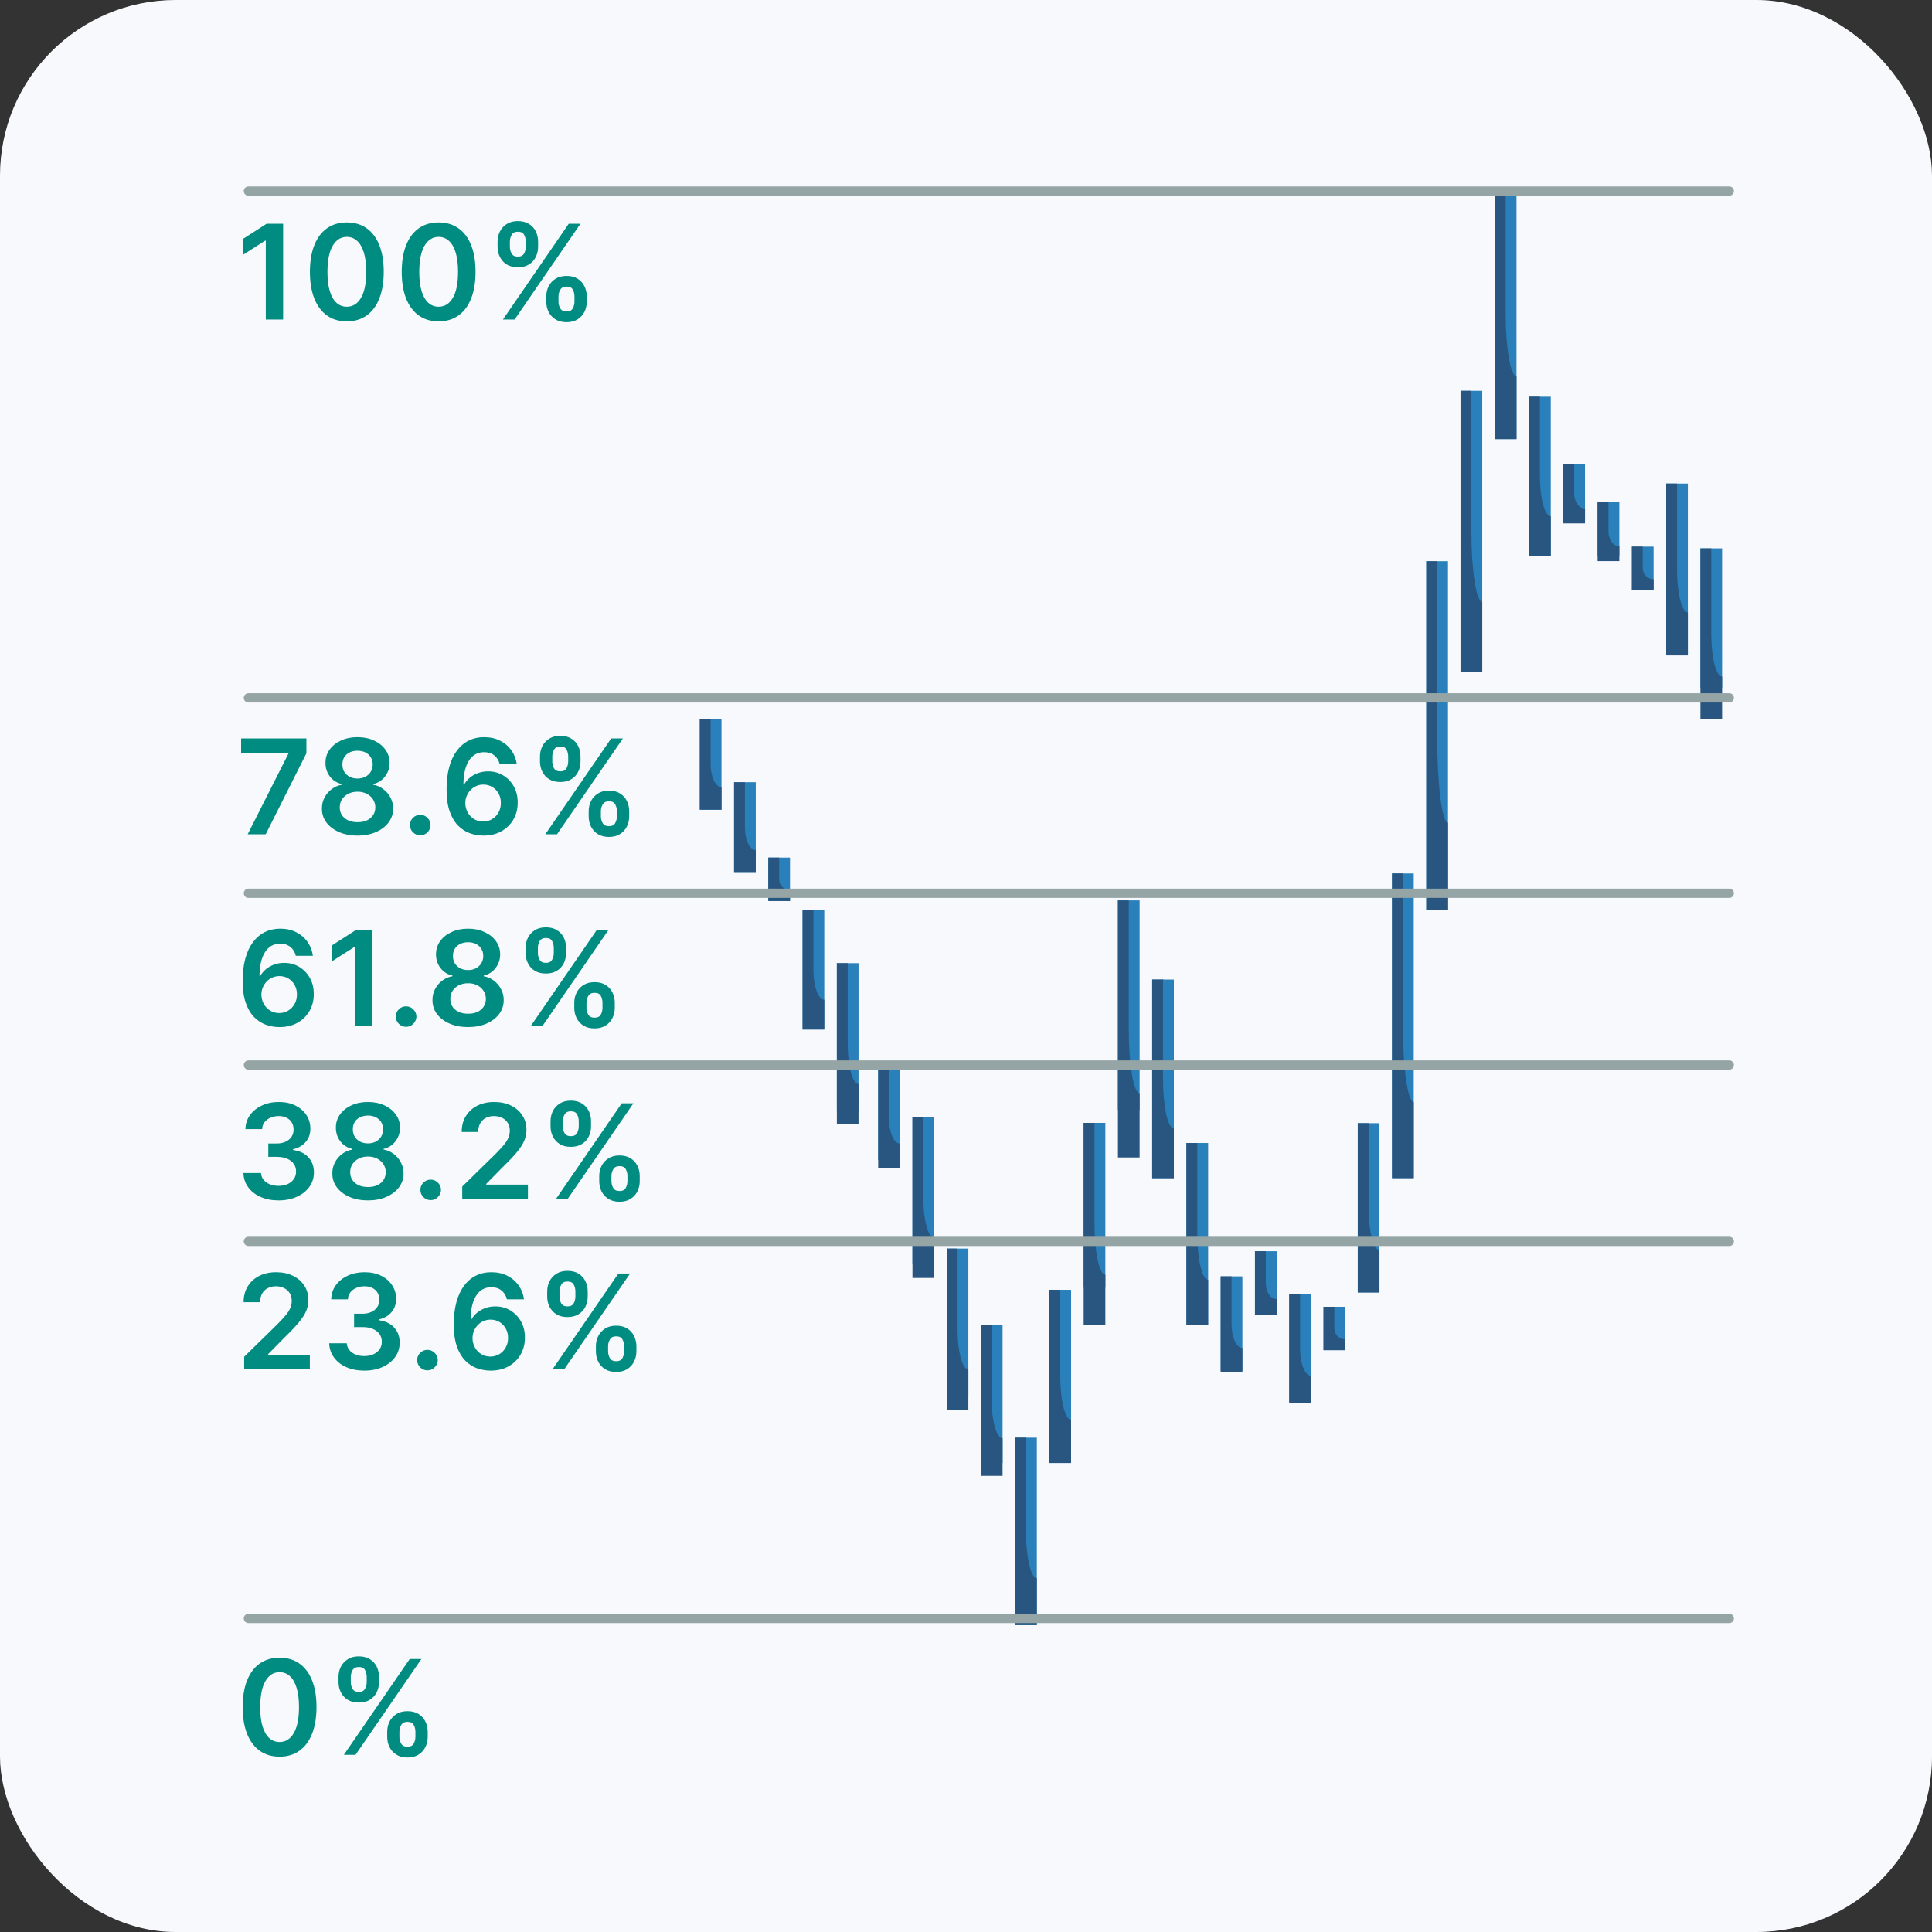 <svg width="88" height="88" viewBox="0 0 88 88" fill="none" xmlns="http://www.w3.org/2000/svg">
<rect x="0" y="0" width="88" height="88" fill="#333333" stroke="none"/>
<rect width="88" height="88" rx="8" fill="#F8F9FC"/>
<path d="M34.996 39.062H35.984V41.039H34.996V39.062Z" fill="#2980BA"/>
<path d="M35.984 40.545V41.039H34.996V39.062H35.49V40.05C35.49 40.324 35.711 40.545 35.984 40.545Z" fill="#285680"/>
<path d="M31.875 32.766H32.863V36.88H31.875V32.766Z" fill="#2980BA"/>
<path d="M32.863 35.852V36.88H31.875V32.766H32.369V34.823C32.369 35.392 32.59 35.852 32.863 35.852Z" fill="#285680"/>
<path d="M36.557 41.465H37.545V46.893H36.557V41.465Z" fill="#2980BA"/>
<path d="M37.545 45.536V46.893H36.557V41.465H37.051V44.179C37.051 44.93 37.272 45.536 37.545 45.536Z" fill="#285680"/>
<path d="M33.436 35.629H34.424V39.752H33.436V35.629Z" fill="#2980BA"/>
<path d="M34.424 38.721V39.752H33.436V35.629H33.93V37.691C33.93 38.261 34.15 38.721 34.424 38.721Z" fill="#285680"/>
<path d="M68.087 8.555H69.075V20H68.087V8.555Z" fill="#2980BA"/>
<path d="M69.075 17.139V20H68.087V8.555H68.581V14.277C68.581 15.861 68.802 17.139 69.075 17.139Z" fill="#285680"/>
<path d="M69.648 18.07H70.636V25.328H69.648V18.07Z" fill="#2980BA"/>
<path d="M70.636 23.514V25.328H69.648V18.07H70.142V21.699C70.142 22.703 70.363 23.514 70.636 23.514Z" fill="#285680"/>
<path d="M38.118 43.871H39.105V50.581H38.118V43.871Z" fill="#2980BA"/>
<path d="M39.105 49.374V51.208H38.118V43.871H38.612V47.54C38.612 48.555 38.832 49.374 39.105 49.374Z" fill="#285680"/>
<path d="M40 48.723H40.988V52.825H40V48.723Z" fill="#2980BA"/>
<path d="M40.988 52.087V53.208H40V48.723H40.494V50.965C40.494 51.586 40.715 52.087 40.988 52.087Z" fill="#285680"/>
<path d="M41.561 50.871H42.549V57.581H41.561V50.871Z" fill="#2980BA"/>
<path d="M42.549 56.374V58.208H41.561V50.871H42.055V54.54C42.055 55.555 42.275 56.374 42.549 56.374Z" fill="#285680"/>
<path d="M43.12 56.871H44.108V63.581H43.12V56.871Z" fill="#2980BA"/>
<path d="M44.108 62.374V64.208H43.12V56.871H43.614V60.54C43.614 61.555 43.834 62.374 44.108 62.374Z" fill="#285680"/>
<path d="M44.678 60.367H45.666V66.637H44.678V60.367Z" fill="#2980BA"/>
<path d="M45.666 65.509V67.223H44.678V60.367H45.172V63.795C45.172 64.743 45.393 65.509 45.666 65.509Z" fill="#285680"/>
<path d="M71.209 21.133H72.197V23.608H71.209V21.133Z" fill="#2980BA"/>
<path d="M72.197 23.163V23.839H71.209V21.133H71.703V22.486C71.703 22.86 71.924 23.163 72.197 23.163Z" fill="#285680"/>
<path d="M72.769 22.852H73.758V25.327H72.769V22.852Z" fill="#2980BA"/>
<path d="M73.758 24.881V25.558H72.769V22.852H73.263V24.205C73.263 24.579 73.484 24.881 73.758 24.881Z" fill="#285680"/>
<path d="M46.239 65.484H47.227V74.019H46.239V65.484Z" fill="#2980BA"/>
<path d="M47.227 71.885V74.019H46.239V65.484H46.733V69.752C46.733 70.932 46.954 71.885 47.227 71.885Z" fill="#285680"/>
<path d="M47.8 58.75H48.787V66.637H47.8V58.75Z" fill="#2980BA"/>
<path d="M48.787 64.665V66.637H47.8V58.75H48.294V62.693C48.294 63.784 48.514 64.665 48.787 64.665Z" fill="#285680"/>
<path d="M74.33 24.898H75.318V26.875H74.33V24.898Z" fill="#2980BA"/>
<path d="M75.318 26.381V26.875H74.33V24.898H74.824V25.887C74.824 26.16 75.045 26.381 75.318 26.381Z" fill="#285680"/>
<path d="M75.891 22.027H76.879V29.851H75.891V22.027Z" fill="#2980BA"/>
<path d="M76.879 27.895V29.851H75.891V22.027H76.385V25.939C76.385 27.022 76.605 27.895 76.879 27.895Z" fill="#285680"/>
<path d="M52.975 51.902C52.885 51.902 52.811 51.577 52.811 51.174V45.346C52.811 44.943 52.885 44.617 52.975 44.617C53.066 44.617 53.14 44.943 53.14 45.346V51.174C53.14 51.577 53.066 51.902 52.975 51.902Z" fill="#285680"/>
<path d="M52.481 44.617H53.469V53.663H52.481V44.617Z" fill="#2980BA"/>
<path d="M53.469 51.401V53.663H52.481V44.617H52.975V49.14C52.975 50.391 53.196 51.401 53.469 51.401Z" fill="#285680"/>
<path d="M54.536 58.749C54.445 58.749 54.372 58.45 54.372 58.081V52.731C54.372 52.361 54.445 52.062 54.536 52.062C54.627 52.062 54.701 52.361 54.701 52.731V58.081C54.701 58.45 54.627 58.749 54.536 58.749Z" fill="#285680"/>
<path d="M54.042 52.062H55.03V60.365H54.042V52.062Z" fill="#2980BA"/>
<path d="M55.03 58.29V60.365H54.042V52.062H54.536V56.214C54.536 57.362 54.757 58.29 55.03 58.29Z" fill="#285680"/>
<path d="M58.724 58.953H59.712V63.9H58.724V58.953Z" fill="#2980BA"/>
<path d="M59.712 62.663V63.9H58.724V58.953H59.218V61.426C59.218 62.111 59.438 62.663 59.712 62.663Z" fill="#285680"/>
<path d="M60.285 59.523H61.273V61.499H60.285V59.523Z" fill="#2980BA"/>
<path d="M61.273 61.005V61.499H60.285V59.523H60.779V60.511C60.779 60.785 60.999 61.005 61.273 61.005Z" fill="#285680"/>
<path d="M64.967 25.562H65.954V41.452H64.967V25.562Z" fill="#2980BA"/>
<path d="M65.954 37.48V41.452H64.967V25.562H65.46V33.507C65.46 35.705 65.681 37.48 65.954 37.48Z" fill="#285680"/>
<path d="M66.527 17.801H67.515V30.613H66.527V17.801Z" fill="#2980BA"/>
<path d="M67.515 27.41V30.613H66.527V17.801H67.021V24.207C67.021 25.979 67.242 27.41 67.515 27.41Z" fill="#285680"/>
<path d="M49.36 51.145H50.348V58.66H49.36V51.145Z" fill="#2980BA"/>
<path d="M50.348 58.062V60.367H49.36V51.145H49.854V55.756C49.854 57.032 50.075 58.062 50.348 58.062Z" fill="#285680"/>
<path d="M50.921 41.012H51.909V50.552H50.921V41.012Z" fill="#2980BA"/>
<path d="M51.909 49.793V52.72H50.921V41.012H51.415V46.866C51.415 48.485 51.635 49.793 51.909 49.793Z" fill="#285680"/>
<path d="M77.451 24.977H78.439V31.323H77.451V24.977Z" fill="#2980BA"/>
<path d="M78.439 30.818V32.766H77.451V24.977H77.945V28.871C77.945 29.949 78.166 30.818 78.439 30.818Z" fill="#285680"/>
<path d="M55.602 58.137H56.59V62.44H55.602V58.137Z" fill="#2980BA"/>
<path d="M56.59 61.398V62.485H55.602V58.137H56.096V60.311C56.096 60.912 56.317 61.398 56.59 61.398Z" fill="#285680"/>
<path d="M57.163 56.992H58.151V59.871H57.163V56.992Z" fill="#2980BA"/>
<path d="M58.151 59.174V59.901H57.163V56.992H57.657V58.447C57.657 58.849 57.878 59.174 58.151 59.174Z" fill="#285680"/>
<path d="M61.845 51.16H62.833V58.87H61.845V51.16Z" fill="#2980BA"/>
<path d="M62.833 56.943V58.87H61.845V51.16H62.339V55.015C62.339 56.082 62.56 56.943 62.833 56.943Z" fill="#285680"/>
<path d="M63.406 39.785H64.394V53.661H63.406V39.785Z" fill="#2980BA"/>
<path d="M64.394 50.192V53.661H63.406V39.785H63.9V46.723C63.9 48.643 64.12 50.192 64.394 50.192Z" fill="#285680"/>
<line x1="11.315" y1="8.703" x2="78.766" y2="8.703" stroke="#95A5A5" stroke-width="0.423" stroke-linecap="round"/>
<line x1="11.315" y1="31.788" x2="78.766" y2="31.788" stroke="#95A5A5" stroke-width="0.423" stroke-linecap="round"/>
<line x1="11.315" y1="40.687" x2="78.766" y2="40.687" stroke="#95A5A5" stroke-width="0.423" stroke-linecap="round"/>
<line x1="11.315" y1="48.511" x2="78.766" y2="48.511" stroke="#95A5A5" stroke-width="0.423" stroke-linecap="round"/>
<line x1="11.315" y1="56.542" x2="78.766" y2="56.542" stroke="#95A5A5" stroke-width="0.423" stroke-linecap="round"/>
<line x1="11.315" y1="73.718" x2="78.766" y2="73.718" stroke="#95A5A5" stroke-width="0.423" stroke-linecap="round"/>
<path d="M12.896 10.191V14.555H12.106V10.96H12.081L11.06 11.612V10.888L12.144 10.191H12.896ZM15.797 14.638C15.447 14.638 15.145 14.549 14.894 14.371C14.644 14.193 14.451 13.935 14.317 13.598C14.183 13.26 14.116 12.853 14.116 12.377C14.118 11.901 14.185 11.496 14.319 11.163C14.454 10.827 14.646 10.572 14.896 10.396C15.148 10.22 15.448 10.131 15.797 10.131C16.147 10.131 16.447 10.22 16.699 10.396C16.95 10.572 17.143 10.827 17.276 11.163C17.411 11.498 17.479 11.903 17.479 12.377C17.479 12.854 17.411 13.262 17.276 13.6C17.143 13.937 16.95 14.194 16.699 14.371C16.449 14.549 16.148 14.638 15.797 14.638ZM15.797 13.971C16.07 13.971 16.285 13.837 16.443 13.568C16.602 13.298 16.682 12.901 16.682 12.377C16.682 12.03 16.645 11.739 16.573 11.504C16.5 11.268 16.398 11.09 16.266 10.971C16.134 10.85 15.978 10.79 15.797 10.79C15.526 10.79 15.312 10.925 15.154 11.195C14.996 11.463 14.917 11.857 14.915 12.377C14.914 12.725 14.949 13.018 15.02 13.255C15.092 13.492 15.194 13.671 15.326 13.792C15.459 13.911 15.616 13.971 15.797 13.971ZM19.979 14.638C19.628 14.638 19.327 14.549 19.076 14.371C18.826 14.193 18.634 13.935 18.498 13.598C18.365 13.26 18.298 12.853 18.298 12.377C18.3 11.901 18.367 11.496 18.501 11.163C18.636 10.827 18.828 10.572 19.078 10.396C19.329 10.22 19.63 10.131 19.979 10.131C20.329 10.131 20.629 10.22 20.881 10.396C21.132 10.572 21.325 10.827 21.458 11.163C21.593 11.498 21.66 11.903 21.66 12.377C21.66 12.854 21.593 13.262 21.458 13.6C21.325 13.937 21.132 14.194 20.881 14.371C20.631 14.549 20.33 14.638 19.979 14.638ZM19.979 13.971C20.252 13.971 20.467 13.837 20.625 13.568C20.784 13.298 20.864 12.901 20.864 12.377C20.864 12.03 20.827 11.739 20.755 11.504C20.683 11.268 20.58 11.09 20.448 10.971C20.316 10.85 20.16 10.79 19.979 10.79C19.708 10.79 19.494 10.925 19.336 11.195C19.178 11.463 19.099 11.857 19.097 12.377C19.096 12.725 19.131 13.018 19.202 13.255C19.274 13.492 19.376 13.671 19.509 13.792C19.641 13.911 19.797 13.971 19.979 13.971ZM24.881 13.736V13.506C24.881 13.337 24.917 13.182 24.988 13.04C25.061 12.898 25.166 12.783 25.303 12.697C25.441 12.61 25.608 12.567 25.804 12.567C26.006 12.567 26.175 12.61 26.311 12.697C26.448 12.782 26.55 12.896 26.62 13.038C26.691 13.18 26.727 13.336 26.727 13.506V13.736C26.727 13.905 26.691 14.061 26.62 14.203C26.549 14.345 26.445 14.46 26.307 14.546C26.171 14.633 26.003 14.676 25.804 14.676C25.605 14.676 25.437 14.633 25.299 14.546C25.161 14.46 25.057 14.345 24.986 14.203C24.916 14.061 24.881 13.905 24.881 13.736ZM25.438 13.506V13.736C25.438 13.849 25.465 13.952 25.519 14.046C25.573 14.139 25.668 14.186 25.804 14.186C25.942 14.186 26.036 14.14 26.087 14.048C26.14 13.954 26.166 13.85 26.166 13.736V13.506C26.166 13.393 26.141 13.289 26.092 13.195C26.042 13.1 25.946 13.053 25.804 13.053C25.671 13.053 25.576 13.1 25.521 13.195C25.465 13.289 25.438 13.393 25.438 13.506ZM22.663 11.239V11.009C22.663 10.839 22.7 10.682 22.772 10.54C22.845 10.398 22.95 10.285 23.087 10.2C23.225 10.113 23.392 10.07 23.588 10.07C23.788 10.07 23.957 10.113 24.093 10.2C24.231 10.285 24.335 10.398 24.404 10.54C24.474 10.682 24.509 10.839 24.509 11.009V11.239C24.509 11.41 24.473 11.566 24.402 11.708C24.332 11.849 24.229 11.962 24.091 12.047C23.953 12.132 23.786 12.175 23.588 12.175C23.388 12.175 23.219 12.132 23.081 12.047C22.945 11.962 22.841 11.848 22.77 11.706C22.699 11.564 22.663 11.408 22.663 11.239ZM23.224 11.009V11.239C23.224 11.353 23.25 11.457 23.303 11.55C23.357 11.643 23.452 11.689 23.588 11.689C23.724 11.689 23.818 11.643 23.869 11.55C23.922 11.457 23.948 11.353 23.948 11.239V11.009C23.948 10.896 23.923 10.792 23.874 10.698C23.824 10.603 23.729 10.555 23.588 10.555C23.453 10.555 23.359 10.603 23.305 10.698C23.251 10.793 23.224 10.897 23.224 11.009ZM22.906 14.555L25.906 10.191H26.439L23.439 14.555H22.906Z" fill="#018C81"/>
<path d="M11.281 38L13.137 34.327V34.297H10.983V33.636H13.956V34.312L12.102 38H11.281ZM16.286 38.06C15.97 38.06 15.688 38.006 15.443 37.9C15.198 37.793 15.007 37.648 14.867 37.463C14.73 37.277 14.661 37.066 14.663 36.83C14.661 36.647 14.701 36.479 14.782 36.325C14.863 36.172 14.973 36.044 15.11 35.942C15.249 35.838 15.404 35.772 15.575 35.744V35.714C15.35 35.664 15.168 35.55 15.029 35.371C14.892 35.19 14.823 34.982 14.825 34.746C14.823 34.522 14.886 34.322 15.012 34.146C15.139 33.969 15.312 33.831 15.532 33.73C15.752 33.628 16.004 33.577 16.286 33.577C16.566 33.577 16.816 33.628 17.034 33.73C17.254 33.831 17.428 33.969 17.554 34.146C17.682 34.322 17.746 34.522 17.746 34.746C17.746 34.982 17.676 35.19 17.535 35.371C17.396 35.55 17.216 35.664 16.996 35.714V35.744C17.166 35.772 17.32 35.838 17.456 35.942C17.594 36.044 17.703 36.172 17.784 36.325C17.867 36.479 17.908 36.647 17.908 36.83C17.908 37.066 17.838 37.277 17.699 37.463C17.56 37.648 17.368 37.793 17.124 37.9C16.881 38.006 16.602 38.06 16.286 38.06ZM16.286 37.45C16.45 37.45 16.592 37.423 16.712 37.367C16.833 37.31 16.927 37.231 16.994 37.129C17.061 37.026 17.095 36.908 17.096 36.775C17.095 36.636 17.058 36.513 16.987 36.406C16.918 36.298 16.822 36.214 16.7 36.153C16.579 36.092 16.441 36.061 16.286 36.061C16.13 36.061 15.991 36.092 15.869 36.153C15.747 36.214 15.65 36.298 15.579 36.406C15.509 36.513 15.475 36.636 15.477 36.775C15.475 36.908 15.508 37.026 15.575 37.129C15.642 37.229 15.735 37.308 15.856 37.365C15.978 37.422 16.122 37.45 16.286 37.45ZM16.286 35.462C16.42 35.462 16.538 35.435 16.64 35.381C16.744 35.327 16.826 35.252 16.885 35.156C16.945 35.059 16.975 34.947 16.977 34.821C16.975 34.696 16.945 34.587 16.887 34.493C16.829 34.398 16.748 34.325 16.644 34.273C16.541 34.221 16.421 34.195 16.286 34.195C16.149 34.195 16.027 34.221 15.922 34.273C15.818 34.325 15.737 34.398 15.679 34.493C15.622 34.587 15.595 34.696 15.596 34.821C15.595 34.947 15.623 35.059 15.681 35.156C15.741 35.251 15.823 35.326 15.926 35.381C16.031 35.435 16.151 35.462 16.286 35.462ZM19.143 38.047C19.014 38.047 18.903 38.001 18.811 37.91C18.718 37.82 18.673 37.709 18.674 37.578C18.673 37.45 18.718 37.341 18.811 37.25C18.903 37.159 19.014 37.114 19.143 37.114C19.268 37.114 19.377 37.159 19.469 37.25C19.563 37.341 19.61 37.45 19.612 37.578C19.61 37.665 19.588 37.744 19.544 37.815C19.501 37.886 19.444 37.943 19.373 37.985C19.304 38.026 19.227 38.047 19.143 38.047ZM22.008 38.06C21.799 38.058 21.595 38.022 21.396 37.951C21.197 37.879 21.018 37.761 20.859 37.599C20.7 37.436 20.574 37.219 20.48 36.95C20.386 36.678 20.34 36.342 20.341 35.942C20.341 35.568 20.381 35.235 20.461 34.943C20.54 34.65 20.655 34.403 20.804 34.201C20.953 33.998 21.133 33.843 21.343 33.736C21.555 33.63 21.791 33.577 22.052 33.577C22.327 33.577 22.57 33.631 22.781 33.739C22.994 33.847 23.166 33.994 23.297 34.182C23.427 34.368 23.508 34.578 23.54 34.812H22.762C22.722 34.645 22.64 34.511 22.517 34.412C22.395 34.311 22.24 34.261 22.052 34.261C21.75 34.261 21.517 34.392 21.354 34.655C21.192 34.918 21.11 35.278 21.109 35.737H21.138C21.208 35.612 21.298 35.505 21.409 35.416C21.52 35.326 21.645 35.257 21.784 35.209C21.925 35.159 22.073 35.134 22.229 35.134C22.485 35.134 22.714 35.195 22.918 35.318C23.122 35.44 23.284 35.608 23.403 35.822C23.523 36.035 23.582 36.28 23.58 36.555C23.582 36.842 23.516 37.1 23.384 37.329C23.252 37.556 23.068 37.735 22.832 37.866C22.596 37.996 22.322 38.061 22.008 38.06ZM22.003 37.42C22.158 37.42 22.297 37.383 22.419 37.307C22.541 37.232 22.638 37.131 22.709 37.003C22.78 36.875 22.814 36.731 22.813 36.572C22.814 36.416 22.78 36.275 22.711 36.148C22.643 36.022 22.548 35.922 22.427 35.848C22.307 35.774 22.169 35.737 22.014 35.737C21.899 35.737 21.792 35.759 21.692 35.803C21.593 35.847 21.506 35.908 21.432 35.986C21.359 36.063 21.3 36.153 21.258 36.255C21.216 36.356 21.195 36.464 21.194 36.579C21.195 36.731 21.231 36.871 21.3 36.999C21.37 37.126 21.466 37.229 21.588 37.305C21.71 37.382 21.849 37.42 22.003 37.42ZM26.813 37.182V36.952C26.813 36.783 26.849 36.627 26.92 36.485C26.992 36.343 27.098 36.229 27.235 36.142C27.373 36.055 27.54 36.012 27.736 36.012C27.938 36.012 28.107 36.055 28.243 36.142C28.38 36.227 28.483 36.341 28.552 36.483C28.623 36.625 28.659 36.781 28.659 36.952V37.182C28.659 37.351 28.623 37.506 28.552 37.648C28.481 37.791 28.377 37.905 28.239 37.992C28.102 38.078 27.935 38.121 27.736 38.121C27.537 38.121 27.369 38.078 27.231 37.992C27.093 37.905 26.989 37.791 26.918 37.648C26.848 37.506 26.813 37.351 26.813 37.182ZM27.369 36.952V37.182C27.369 37.294 27.396 37.397 27.451 37.491C27.505 37.584 27.6 37.631 27.736 37.631C27.874 37.631 27.968 37.585 28.019 37.493C28.072 37.399 28.098 37.295 28.098 37.182V36.952C28.098 36.838 28.073 36.734 28.024 36.641C27.974 36.545 27.878 36.498 27.736 36.498C27.602 36.498 27.508 36.545 27.453 36.641C27.397 36.734 27.369 36.838 27.369 36.952ZM24.595 34.685V34.455C24.595 34.284 24.632 34.128 24.704 33.986C24.776 33.844 24.882 33.73 25.019 33.645C25.157 33.558 25.324 33.515 25.52 33.515C25.72 33.515 25.889 33.558 26.025 33.645C26.163 33.73 26.267 33.844 26.336 33.986C26.406 34.128 26.441 34.284 26.441 34.455V34.685C26.441 34.855 26.405 35.011 26.334 35.153C26.264 35.294 26.161 35.407 26.023 35.492C25.885 35.577 25.718 35.62 25.52 35.62C25.32 35.62 25.151 35.577 25.013 35.492C24.877 35.407 24.773 35.293 24.702 35.151C24.631 35.009 24.595 34.854 24.595 34.685ZM25.156 34.455V34.685C25.156 34.798 25.182 34.902 25.235 34.996C25.289 35.088 25.384 35.134 25.52 35.134C25.657 35.134 25.75 35.088 25.801 34.996C25.854 34.902 25.88 34.798 25.88 34.685V34.455C25.88 34.341 25.855 34.237 25.806 34.144C25.756 34.048 25.661 34.001 25.52 34.001C25.385 34.001 25.291 34.048 25.237 34.144C25.183 34.239 25.156 34.342 25.156 34.455ZM24.838 38L27.838 33.636H28.371L25.371 38H24.838Z" fill="#018C81"/>
<path d="M12.72 46.782C12.511 46.781 12.307 46.745 12.108 46.674C11.909 46.601 11.73 46.484 11.571 46.322C11.412 46.159 11.286 45.942 11.192 45.672C11.098 45.401 11.052 45.065 11.053 44.664C11.053 44.291 11.093 43.958 11.173 43.665C11.252 43.373 11.367 43.125 11.516 42.924C11.665 42.721 11.845 42.566 12.055 42.459C12.267 42.353 12.503 42.299 12.764 42.299C13.039 42.299 13.281 42.353 13.493 42.461C13.706 42.569 13.878 42.717 14.009 42.904C14.139 43.091 14.22 43.301 14.252 43.535H13.474C13.434 43.367 13.352 43.234 13.229 43.135C13.107 43.034 12.952 42.983 12.764 42.983C12.462 42.983 12.229 43.115 12.066 43.377C11.904 43.64 11.822 44.001 11.82 44.46H11.85C11.92 44.335 12.01 44.228 12.121 44.138C12.232 44.049 12.357 43.98 12.496 43.931C12.637 43.882 12.785 43.857 12.941 43.857C13.197 43.857 13.426 43.918 13.63 44.04C13.834 44.162 13.996 44.331 14.115 44.545C14.235 44.758 14.293 45.002 14.292 45.278C14.293 45.565 14.228 45.823 14.096 46.051C13.964 46.279 13.78 46.458 13.544 46.588C13.309 46.719 13.034 46.784 12.72 46.782ZM12.715 46.143C12.87 46.143 13.009 46.105 13.131 46.03C13.253 45.955 13.35 45.853 13.421 45.725C13.492 45.598 13.527 45.454 13.525 45.295C13.527 45.139 13.492 44.998 13.423 44.871C13.355 44.745 13.26 44.645 13.139 44.571C13.019 44.497 12.881 44.46 12.726 44.46C12.611 44.46 12.504 44.482 12.404 44.526C12.305 44.57 12.218 44.631 12.144 44.709C12.07 44.786 12.012 44.875 11.97 44.978C11.928 45.078 11.907 45.186 11.906 45.301C11.907 45.453 11.943 45.593 12.012 45.721C12.082 45.849 12.178 45.951 12.3 46.028C12.422 46.105 12.561 46.143 12.715 46.143ZM16.967 42.359V46.723H16.177V43.128H16.151L15.13 43.78V43.056L16.215 42.359H16.967ZM18.498 46.77C18.369 46.77 18.259 46.724 18.166 46.633C18.074 46.542 18.028 46.431 18.03 46.301C18.028 46.173 18.074 46.064 18.166 45.973C18.259 45.882 18.369 45.836 18.498 45.836C18.623 45.836 18.732 45.882 18.825 45.973C18.918 46.064 18.966 46.173 18.967 46.301C18.966 46.387 18.943 46.466 18.899 46.537C18.857 46.608 18.8 46.665 18.729 46.708C18.659 46.749 18.582 46.77 18.498 46.77ZM21.322 46.782C21.005 46.782 20.724 46.729 20.478 46.623C20.234 46.516 20.042 46.37 19.903 46.186C19.765 46 19.697 45.789 19.699 45.553C19.697 45.37 19.737 45.201 19.818 45.048C19.899 44.895 20.008 44.767 20.146 44.664C20.285 44.561 20.44 44.495 20.61 44.466V44.436C20.386 44.387 20.204 44.272 20.065 44.093C19.927 43.913 19.859 43.705 19.86 43.469C19.859 43.245 19.922 43.044 20.048 42.868C20.174 42.692 20.348 42.554 20.568 42.453C20.788 42.35 21.04 42.299 21.322 42.299C21.602 42.299 21.851 42.35 22.07 42.453C22.29 42.554 22.463 42.692 22.59 42.868C22.718 43.044 22.782 43.245 22.782 43.469C22.782 43.705 22.711 43.913 22.571 44.093C22.432 44.272 22.252 44.387 22.032 44.436V44.466C22.202 44.495 22.356 44.561 22.492 44.664C22.63 44.767 22.739 44.895 22.82 45.048C22.902 45.201 22.944 45.37 22.944 45.553C22.944 45.789 22.874 46 22.735 46.186C22.596 46.37 22.404 46.516 22.16 46.623C21.917 46.729 21.637 46.782 21.322 46.782ZM21.322 46.173C21.485 46.173 21.628 46.145 21.748 46.09C21.869 46.033 21.963 45.953 22.03 45.851C22.096 45.749 22.13 45.631 22.132 45.498C22.13 45.358 22.094 45.235 22.023 45.129C21.954 45.021 21.858 44.936 21.735 44.875C21.615 44.814 21.477 44.784 21.322 44.784C21.166 44.784 21.027 44.814 20.905 44.875C20.782 44.936 20.686 45.021 20.615 45.129C20.545 45.235 20.511 45.358 20.512 45.498C20.511 45.631 20.544 45.749 20.61 45.851C20.677 45.952 20.771 46.031 20.892 46.088C21.014 46.145 21.157 46.173 21.322 46.173ZM21.322 44.185C21.456 44.185 21.574 44.158 21.676 44.104C21.78 44.05 21.861 43.975 21.921 43.878C21.981 43.782 22.011 43.67 22.012 43.544C22.011 43.419 21.981 43.309 21.923 43.216C21.865 43.12 21.784 43.047 21.68 42.996C21.576 42.944 21.457 42.917 21.322 42.917C21.184 42.917 21.063 42.944 20.958 42.996C20.854 43.047 20.773 43.12 20.715 43.216C20.658 43.309 20.63 43.419 20.632 43.544C20.63 43.67 20.659 43.782 20.717 43.878C20.777 43.973 20.858 44.049 20.962 44.104C21.067 44.158 21.187 44.185 21.322 44.185ZM26.157 45.904V45.674C26.157 45.505 26.193 45.35 26.264 45.208C26.336 45.066 26.441 44.951 26.579 44.865C26.717 44.778 26.884 44.735 27.08 44.735C27.282 44.735 27.451 44.778 27.587 44.865C27.723 44.95 27.826 45.064 27.896 45.206C27.967 45.348 28.002 45.504 28.002 45.674V45.904C28.002 46.074 27.967 46.229 27.896 46.371C27.825 46.513 27.72 46.627 27.583 46.714C27.446 46.801 27.279 46.844 27.08 46.844C26.881 46.844 26.713 46.801 26.575 46.714C26.437 46.627 26.333 46.513 26.262 46.371C26.192 46.229 26.157 46.074 26.157 45.904ZM26.713 45.674V45.904C26.713 46.017 26.74 46.12 26.794 46.213C26.848 46.307 26.943 46.354 27.08 46.354C27.218 46.354 27.312 46.308 27.363 46.216C27.416 46.122 27.442 46.018 27.442 45.904V45.674C27.442 45.561 27.417 45.457 27.367 45.363C27.318 45.268 27.222 45.221 27.08 45.221C26.946 45.221 26.852 45.268 26.796 45.363C26.741 45.457 26.713 45.561 26.713 45.674ZM23.939 43.407V43.177C23.939 43.007 23.975 42.85 24.048 42.709C24.12 42.566 24.225 42.453 24.363 42.367C24.501 42.281 24.668 42.238 24.864 42.238C25.064 42.238 25.233 42.281 25.369 42.367C25.507 42.453 25.61 42.566 25.68 42.709C25.75 42.85 25.784 43.007 25.784 43.177V43.407C25.784 43.578 25.749 43.734 25.678 43.876C25.608 44.017 25.505 44.13 25.367 44.215C25.229 44.3 25.061 44.343 24.864 44.343C24.664 44.343 24.494 44.3 24.357 44.215C24.22 44.13 24.117 44.016 24.046 43.874C23.975 43.732 23.939 43.576 23.939 43.407ZM24.5 43.177V43.407C24.5 43.521 24.526 43.625 24.578 43.718C24.632 43.811 24.727 43.857 24.864 43.857C25 43.857 25.094 43.811 25.145 43.718C25.198 43.625 25.224 43.521 25.224 43.407V43.177C25.224 43.064 25.199 42.96 25.149 42.866C25.1 42.771 25.005 42.723 24.864 42.723C24.729 42.723 24.634 42.771 24.581 42.866C24.526 42.961 24.5 43.065 24.5 43.177ZM24.182 46.723L27.182 42.359H27.715L24.715 46.723H24.182Z" fill="#018C81"/>
<path d="M12.688 54.677C12.381 54.677 12.108 54.624 11.87 54.519C11.632 54.414 11.445 54.268 11.307 54.08C11.169 53.893 11.096 53.676 11.088 53.43H11.889C11.896 53.548 11.935 53.651 12.006 53.739C12.077 53.826 12.171 53.894 12.289 53.942C12.407 53.99 12.539 54.014 12.686 54.014C12.842 54.014 12.98 53.987 13.101 53.933C13.222 53.878 13.316 53.801 13.384 53.703C13.453 53.605 13.486 53.492 13.485 53.364C13.486 53.232 13.452 53.116 13.382 53.015C13.313 52.914 13.212 52.835 13.08 52.778C12.949 52.722 12.791 52.693 12.607 52.693H12.221V52.084H12.607C12.759 52.084 12.892 52.057 13.005 52.005C13.12 51.952 13.21 51.879 13.276 51.783C13.341 51.687 13.373 51.575 13.372 51.449C13.373 51.325 13.345 51.218 13.289 51.127C13.233 51.035 13.154 50.963 13.052 50.912C12.951 50.861 12.833 50.835 12.696 50.835C12.563 50.835 12.439 50.859 12.325 50.908C12.212 50.956 12.12 51.025 12.051 51.114C11.981 51.202 11.944 51.307 11.94 51.43H11.179C11.185 51.185 11.255 50.971 11.39 50.786C11.527 50.6 11.708 50.455 11.936 50.352C12.163 50.246 12.418 50.194 12.7 50.194C12.992 50.194 13.245 50.249 13.459 50.358C13.675 50.466 13.842 50.611 13.96 50.795C14.078 50.978 14.137 51.18 14.137 51.402C14.138 51.648 14.066 51.854 13.919 52.02C13.774 52.186 13.584 52.295 13.348 52.346V52.38C13.655 52.423 13.89 52.536 14.053 52.721C14.218 52.904 14.3 53.132 14.299 53.405C14.299 53.649 14.229 53.868 14.09 54.061C13.952 54.253 13.762 54.403 13.519 54.513C13.277 54.622 13 54.677 12.688 54.677ZM16.761 54.677C16.444 54.677 16.163 54.624 15.917 54.517C15.673 54.41 15.481 54.265 15.342 54.08C15.204 53.894 15.136 53.683 15.137 53.447C15.136 53.264 15.176 53.096 15.257 52.943C15.338 52.789 15.447 52.661 15.585 52.559C15.724 52.455 15.879 52.389 16.049 52.361V52.331C15.825 52.281 15.643 52.167 15.504 51.988C15.366 51.807 15.298 51.599 15.299 51.364C15.298 51.139 15.36 50.939 15.487 50.763C15.613 50.587 15.787 50.448 16.007 50.347C16.227 50.245 16.478 50.194 16.761 50.194C17.041 50.194 17.29 50.245 17.509 50.347C17.729 50.448 17.902 50.587 18.029 50.763C18.157 50.939 18.221 51.139 18.221 51.364C18.221 51.599 18.15 51.807 18.01 51.988C17.87 52.167 17.691 52.281 17.471 52.331V52.361C17.641 52.389 17.794 52.455 17.931 52.559C18.069 52.661 18.178 52.789 18.259 52.943C18.341 53.096 18.383 53.264 18.383 53.447C18.383 53.683 18.313 53.894 18.174 54.08C18.034 54.265 17.843 54.41 17.598 54.517C17.355 54.624 17.076 54.677 16.761 54.677ZM16.761 54.068C16.924 54.068 17.066 54.04 17.187 53.984C17.308 53.928 17.402 53.848 17.468 53.746C17.535 53.644 17.569 53.526 17.571 53.392C17.569 53.253 17.533 53.13 17.462 53.023C17.392 52.916 17.297 52.831 17.174 52.77C17.054 52.709 16.916 52.678 16.761 52.678C16.605 52.678 16.466 52.709 16.343 52.77C16.221 52.831 16.125 52.916 16.054 53.023C15.984 53.13 15.95 53.253 15.951 53.392C15.95 53.526 15.983 53.644 16.049 53.746C16.116 53.847 16.21 53.925 16.331 53.982C16.453 54.039 16.596 54.068 16.761 54.068ZM16.761 52.08C16.895 52.08 17.012 52.053 17.115 51.999C17.218 51.945 17.3 51.869 17.36 51.773C17.419 51.676 17.45 51.565 17.451 51.438C17.45 51.313 17.42 51.204 17.362 51.11C17.304 51.015 17.223 50.942 17.119 50.891C17.015 50.838 16.896 50.812 16.761 50.812C16.623 50.812 16.502 50.838 16.397 50.891C16.293 50.942 16.212 51.015 16.154 51.11C16.097 51.204 16.069 51.313 16.071 51.438C16.069 51.565 16.098 51.676 16.156 51.773C16.216 51.868 16.297 51.943 16.401 51.999C16.506 52.053 16.626 52.08 16.761 52.08ZM19.618 54.664C19.488 54.664 19.378 54.619 19.285 54.528C19.193 54.437 19.148 54.326 19.149 54.195C19.148 54.068 19.193 53.958 19.285 53.867C19.378 53.776 19.488 53.731 19.618 53.731C19.743 53.731 19.851 53.776 19.944 53.867C20.037 53.958 20.085 54.068 20.086 54.195C20.085 54.282 20.062 54.361 20.018 54.432C19.976 54.503 19.919 54.56 19.848 54.602C19.778 54.644 19.701 54.664 19.618 54.664ZM21.054 54.617V54.046L22.569 52.561C22.714 52.415 22.835 52.285 22.931 52.171C23.028 52.057 23.1 51.947 23.149 51.841C23.197 51.734 23.221 51.621 23.221 51.5C23.221 51.362 23.19 51.244 23.127 51.146C23.065 51.047 22.979 50.97 22.87 50.916C22.76 50.862 22.636 50.835 22.497 50.835C22.353 50.835 22.227 50.865 22.12 50.925C22.012 50.983 21.928 51.066 21.868 51.174C21.81 51.282 21.781 51.41 21.781 51.56H21.029C21.029 51.283 21.092 51.042 21.218 50.837C21.345 50.633 21.519 50.474 21.74 50.362C21.963 50.25 22.219 50.194 22.507 50.194C22.8 50.194 23.057 50.249 23.279 50.358C23.5 50.467 23.672 50.617 23.794 50.807C23.918 50.998 23.98 51.215 23.98 51.459C23.98 51.623 23.948 51.783 23.886 51.941C23.823 52.099 23.713 52.273 23.556 52.465C23.399 52.657 23.18 52.889 22.897 53.162L22.145 53.927V53.957H24.046V54.617H21.054ZM27.294 53.799V53.569C27.294 53.4 27.329 53.244 27.4 53.102C27.473 52.96 27.578 52.846 27.716 52.759C27.854 52.673 28.02 52.629 28.216 52.629C28.418 52.629 28.587 52.673 28.724 52.759C28.86 52.844 28.963 52.958 29.032 53.1C29.104 53.242 29.139 53.398 29.139 53.569V53.799C29.139 53.968 29.104 54.124 29.032 54.266C28.962 54.408 28.857 54.522 28.719 54.609C28.583 54.695 28.415 54.739 28.216 54.739C28.018 54.739 27.849 54.695 27.712 54.609C27.574 54.522 27.469 54.408 27.398 54.266C27.329 54.124 27.294 53.968 27.294 53.799ZM27.85 53.569V53.799C27.85 53.911 27.877 54.014 27.931 54.108C27.985 54.202 28.08 54.249 28.216 54.249C28.354 54.249 28.449 54.202 28.5 54.11C28.552 54.016 28.579 53.913 28.579 53.799V53.569C28.579 53.455 28.554 53.352 28.504 53.258C28.454 53.163 28.358 53.115 28.216 53.115C28.083 53.115 27.988 53.163 27.933 53.258C27.878 53.352 27.85 53.455 27.85 53.569ZM25.076 51.302V51.072C25.076 50.901 25.112 50.745 25.184 50.603C25.257 50.461 25.362 50.347 25.5 50.262C25.638 50.175 25.805 50.132 26.001 50.132C26.201 50.132 26.369 50.175 26.506 50.262C26.643 50.347 26.747 50.461 26.817 50.603C26.886 50.745 26.921 50.901 26.921 51.072V51.302C26.921 51.472 26.886 51.629 26.814 51.771C26.745 51.911 26.641 52.024 26.503 52.109C26.366 52.195 26.198 52.237 26.001 52.237C25.8 52.237 25.631 52.195 25.494 52.109C25.357 52.024 25.253 51.91 25.182 51.769C25.111 51.626 25.076 51.471 25.076 51.302ZM25.636 51.072V51.302C25.636 51.416 25.663 51.519 25.715 51.613C25.769 51.705 25.864 51.751 26.001 51.751C26.137 51.751 26.231 51.705 26.282 51.613C26.334 51.519 26.361 51.416 26.361 51.302V51.072C26.361 50.958 26.336 50.854 26.286 50.761C26.236 50.666 26.141 50.618 26.001 50.618C25.866 50.618 25.771 50.666 25.717 50.761C25.663 50.856 25.636 50.959 25.636 51.072ZM25.319 54.617L28.319 50.254H28.851L25.851 54.617H25.319Z" fill="#018C81"/>
<path d="M11.122 62.371V61.8L12.637 60.315C12.781 60.169 12.902 60.039 12.999 59.925C13.095 59.811 13.168 59.701 13.216 59.595C13.264 59.488 13.289 59.375 13.289 59.254C13.289 59.116 13.257 58.998 13.195 58.9C13.132 58.801 13.046 58.724 12.937 58.67C12.828 58.616 12.703 58.589 12.564 58.589C12.421 58.589 12.295 58.619 12.187 58.679C12.079 58.737 11.995 58.82 11.936 58.928C11.877 59.036 11.848 59.164 11.848 59.314H11.096C11.096 59.037 11.159 58.796 11.286 58.591C11.412 58.387 11.586 58.228 11.808 58.116C12.031 58.004 12.286 57.948 12.575 57.948C12.867 57.948 13.124 58.002 13.346 58.112C13.568 58.221 13.74 58.371 13.862 58.561C13.985 58.752 14.047 58.969 14.047 59.213C14.047 59.377 14.016 59.537 13.953 59.695C13.891 59.853 13.781 60.027 13.623 60.219C13.467 60.411 13.247 60.643 12.965 60.916L12.213 61.681V61.711H14.113V62.371H11.122ZM16.594 62.431C16.288 62.431 16.015 62.378 15.776 62.273C15.539 62.168 15.351 62.022 15.214 61.834C15.076 61.647 15.003 61.43 14.994 61.184H15.795C15.802 61.302 15.841 61.405 15.912 61.493C15.983 61.58 16.078 61.647 16.196 61.696C16.314 61.744 16.446 61.768 16.592 61.768C16.748 61.768 16.887 61.741 17.008 61.687C17.128 61.632 17.223 61.555 17.291 61.457C17.359 61.359 17.393 61.246 17.391 61.118C17.393 60.986 17.358 60.87 17.289 60.769C17.219 60.668 17.118 60.589 16.986 60.532C16.856 60.475 16.698 60.447 16.513 60.447H16.128V59.838H16.513C16.665 59.838 16.798 59.811 16.912 59.759C17.027 59.706 17.117 59.633 17.182 59.537C17.248 59.441 17.28 59.329 17.278 59.203C17.28 59.079 17.252 58.972 17.195 58.881C17.14 58.789 17.061 58.717 16.959 58.666C16.858 58.615 16.739 58.589 16.603 58.589C16.469 58.589 16.346 58.613 16.232 58.662C16.118 58.71 16.027 58.779 15.957 58.868C15.888 58.956 15.851 59.061 15.846 59.184H15.086C15.091 58.939 15.162 58.725 15.297 58.54C15.433 58.354 15.615 58.209 15.842 58.105C16.069 58 16.324 57.948 16.607 57.948C16.898 57.948 17.151 58.002 17.366 58.112C17.581 58.22 17.748 58.365 17.866 58.549C17.984 58.732 18.043 58.934 18.043 59.156C18.045 59.402 17.972 59.608 17.826 59.774C17.681 59.94 17.491 60.049 17.255 60.1V60.134C17.562 60.176 17.797 60.29 17.96 60.475C18.125 60.658 18.206 60.886 18.205 61.159C18.205 61.403 18.136 61.622 17.996 61.815C17.858 62.007 17.668 62.157 17.425 62.267C17.184 62.376 16.907 62.431 16.594 62.431ZM19.471 62.418C19.342 62.418 19.231 62.373 19.139 62.282C19.047 62.191 19.001 62.08 19.002 61.949C19.001 61.821 19.047 61.712 19.139 61.621C19.231 61.53 19.342 61.485 19.471 61.485C19.596 61.485 19.705 61.53 19.797 61.621C19.891 61.712 19.939 61.821 19.94 61.949C19.939 62.036 19.916 62.115 19.872 62.186C19.829 62.257 19.772 62.314 19.701 62.356C19.632 62.397 19.555 62.418 19.471 62.418ZM22.336 62.431C22.127 62.429 21.923 62.393 21.724 62.322C21.526 62.25 21.346 62.133 21.187 61.971C21.028 61.807 20.902 61.591 20.808 61.321C20.714 61.049 20.668 60.713 20.67 60.313C20.67 59.939 20.709 59.606 20.789 59.314C20.869 59.021 20.983 58.774 21.132 58.572C21.281 58.369 21.461 58.214 21.671 58.108C21.883 58.001 22.119 57.948 22.381 57.948C22.655 57.948 22.898 58.002 23.109 58.11C23.322 58.218 23.494 58.365 23.625 58.553C23.756 58.739 23.837 58.949 23.868 59.184H23.09C23.05 59.016 22.969 58.883 22.845 58.783C22.723 58.682 22.568 58.632 22.381 58.632C22.078 58.632 21.845 58.763 21.682 59.026C21.52 59.289 21.438 59.65 21.437 60.108H21.466C21.536 59.983 21.626 59.876 21.737 59.787C21.848 59.697 21.973 59.628 22.112 59.58C22.253 59.53 22.401 59.505 22.557 59.505C22.813 59.505 23.043 59.566 23.246 59.689C23.45 59.811 23.612 59.979 23.732 60.194C23.851 60.407 23.91 60.651 23.908 60.926C23.91 61.213 23.844 61.471 23.712 61.7C23.58 61.927 23.396 62.106 23.16 62.237C22.925 62.367 22.65 62.432 22.336 62.431ZM22.332 61.791C22.486 61.791 22.625 61.754 22.747 61.679C22.869 61.603 22.966 61.502 23.037 61.374C23.108 61.246 23.143 61.103 23.141 60.944C23.143 60.787 23.109 60.646 23.039 60.52C22.971 60.393 22.876 60.293 22.756 60.219C22.635 60.145 22.497 60.108 22.342 60.108C22.227 60.108 22.12 60.13 22.02 60.174C21.921 60.218 21.834 60.279 21.761 60.358C21.687 60.434 21.628 60.524 21.586 60.626C21.545 60.727 21.523 60.835 21.522 60.95C21.523 61.102 21.559 61.242 21.628 61.37C21.698 61.498 21.794 61.6 21.916 61.676C22.038 61.753 22.177 61.791 22.332 61.791ZM27.142 61.553V61.323C27.142 61.154 27.177 60.998 27.248 60.856C27.32 60.714 27.426 60.6 27.563 60.513C27.701 60.426 27.868 60.383 28.064 60.383C28.266 60.383 28.435 60.426 28.571 60.513C28.708 60.598 28.811 60.712 28.88 60.854C28.951 60.996 28.987 61.152 28.987 61.323V61.553C28.987 61.722 28.951 61.877 28.88 62.02C28.809 62.162 28.705 62.276 28.567 62.363C28.431 62.449 28.263 62.492 28.064 62.492C27.865 62.492 27.697 62.449 27.559 62.363C27.421 62.276 27.317 62.162 27.246 62.02C27.176 61.877 27.142 61.722 27.142 61.553ZM27.698 61.323V61.553C27.698 61.665 27.725 61.768 27.779 61.862C27.833 61.956 27.928 62.002 28.064 62.002C28.202 62.002 28.296 61.956 28.348 61.864C28.4 61.77 28.426 61.666 28.426 61.553V61.323C28.426 61.209 28.401 61.105 28.352 61.012C28.302 60.916 28.206 60.869 28.064 60.869C27.931 60.869 27.836 60.916 27.781 61.012C27.725 61.105 27.698 61.209 27.698 61.323ZM24.924 59.056V58.826C24.924 58.655 24.96 58.499 25.032 58.357C25.105 58.215 25.21 58.101 25.348 58.016C25.485 57.929 25.652 57.886 25.848 57.886C26.049 57.886 26.217 57.929 26.353 58.016C26.491 58.101 26.595 58.215 26.664 58.357C26.734 58.499 26.769 58.655 26.769 58.826V59.056C26.769 59.226 26.733 59.383 26.662 59.525C26.593 59.665 26.489 59.778 26.351 59.863C26.213 59.949 26.046 59.991 25.848 59.991C25.648 59.991 25.479 59.949 25.341 59.863C25.205 59.778 25.101 59.664 25.03 59.522C24.959 59.38 24.924 59.225 24.924 59.056ZM25.484 58.826V59.056C25.484 59.169 25.51 59.273 25.563 59.367C25.617 59.459 25.712 59.505 25.848 59.505C25.985 59.505 26.078 59.459 26.13 59.367C26.182 59.273 26.208 59.169 26.208 59.056V58.826C26.208 58.712 26.183 58.608 26.134 58.515C26.084 58.419 25.989 58.372 25.848 58.372C25.713 58.372 25.619 58.419 25.565 58.515C25.511 58.61 25.484 58.713 25.484 58.826ZM25.166 62.371L28.166 58.008H28.699L25.699 62.371H25.166Z" fill="#018C81"/>
<path d="M12.735 80.013C12.384 80.013 12.083 79.924 11.831 79.746C11.581 79.567 11.389 79.31 11.254 78.973C11.12 78.635 11.053 78.228 11.053 77.752C11.055 77.276 11.122 76.871 11.256 76.538C11.391 76.202 11.583 75.947 11.833 75.771C12.085 75.594 12.385 75.506 12.735 75.506C13.084 75.506 13.384 75.594 13.636 75.771C13.887 75.947 14.08 76.202 14.213 76.538C14.348 76.873 14.416 77.278 14.416 77.752C14.416 78.229 14.348 78.637 14.213 78.975C14.08 79.312 13.887 79.569 13.636 79.746C13.386 79.924 13.085 80.013 12.735 80.013ZM12.735 79.346C13.007 79.346 13.223 79.212 13.38 78.943C13.539 78.673 13.619 78.276 13.619 77.752C13.619 77.406 13.583 77.114 13.51 76.879C13.438 76.643 13.335 76.465 13.203 76.346C13.071 76.225 12.915 76.165 12.735 76.165C12.463 76.165 12.249 76.3 12.091 76.57C11.934 76.838 11.854 77.232 11.852 77.752C11.851 78.1 11.886 78.393 11.957 78.63C12.029 78.867 12.132 79.046 12.264 79.167C12.396 79.286 12.553 79.346 12.735 79.346ZM17.637 79.112V78.881C17.637 78.712 17.672 78.557 17.743 78.415C17.816 78.273 17.921 78.158 18.059 78.072C18.196 77.985 18.363 77.942 18.559 77.942C18.761 77.942 18.93 77.985 19.066 78.072C19.203 78.157 19.306 78.271 19.375 78.413C19.446 78.555 19.482 78.711 19.482 78.881V79.112C19.482 79.281 19.446 79.436 19.375 79.578C19.304 79.72 19.2 79.835 19.062 79.921C18.926 80.008 18.758 80.051 18.559 80.051C18.36 80.051 18.192 80.008 18.054 79.921C17.916 79.835 17.812 79.72 17.741 79.578C17.672 79.436 17.637 79.281 17.637 79.112ZM18.193 78.881V79.112C18.193 79.224 18.22 79.327 18.274 79.421C18.328 79.514 18.423 79.561 18.559 79.561C18.697 79.561 18.792 79.515 18.843 79.423C18.895 79.329 18.922 79.225 18.922 79.112V78.881C18.922 78.768 18.897 78.664 18.847 78.57C18.797 78.475 18.701 78.428 18.559 78.428C18.426 78.428 18.331 78.475 18.276 78.57C18.221 78.664 18.193 78.768 18.193 78.881ZM15.419 76.614V76.384C15.419 76.214 15.455 76.058 15.527 75.915C15.6 75.773 15.705 75.66 15.843 75.575C15.98 75.488 16.147 75.445 16.343 75.445C16.544 75.445 16.712 75.488 16.848 75.575C16.986 75.66 17.09 75.773 17.159 75.915C17.229 76.058 17.264 76.214 17.264 76.384V76.614C17.264 76.785 17.228 76.941 17.157 77.083C17.088 77.224 16.984 77.337 16.846 77.422C16.709 77.507 16.541 77.55 16.343 77.55C16.143 77.55 15.974 77.507 15.836 77.422C15.7 77.337 15.596 77.223 15.525 77.081C15.454 76.939 15.419 76.783 15.419 76.614ZM15.979 76.384V76.614C15.979 76.728 16.005 76.832 16.058 76.925C16.112 77.018 16.207 77.064 16.343 77.064C16.48 77.064 16.573 77.018 16.625 76.925C16.677 76.832 16.703 76.728 16.703 76.614V76.384C16.703 76.271 16.679 76.167 16.629 76.073C16.579 75.978 16.484 75.93 16.343 75.93C16.209 75.93 16.114 75.978 16.06 76.073C16.006 76.168 15.979 76.272 15.979 76.384ZM15.662 79.93L18.662 75.566H19.194L16.194 79.93H15.662Z" fill="#018C81"/>
</svg>
